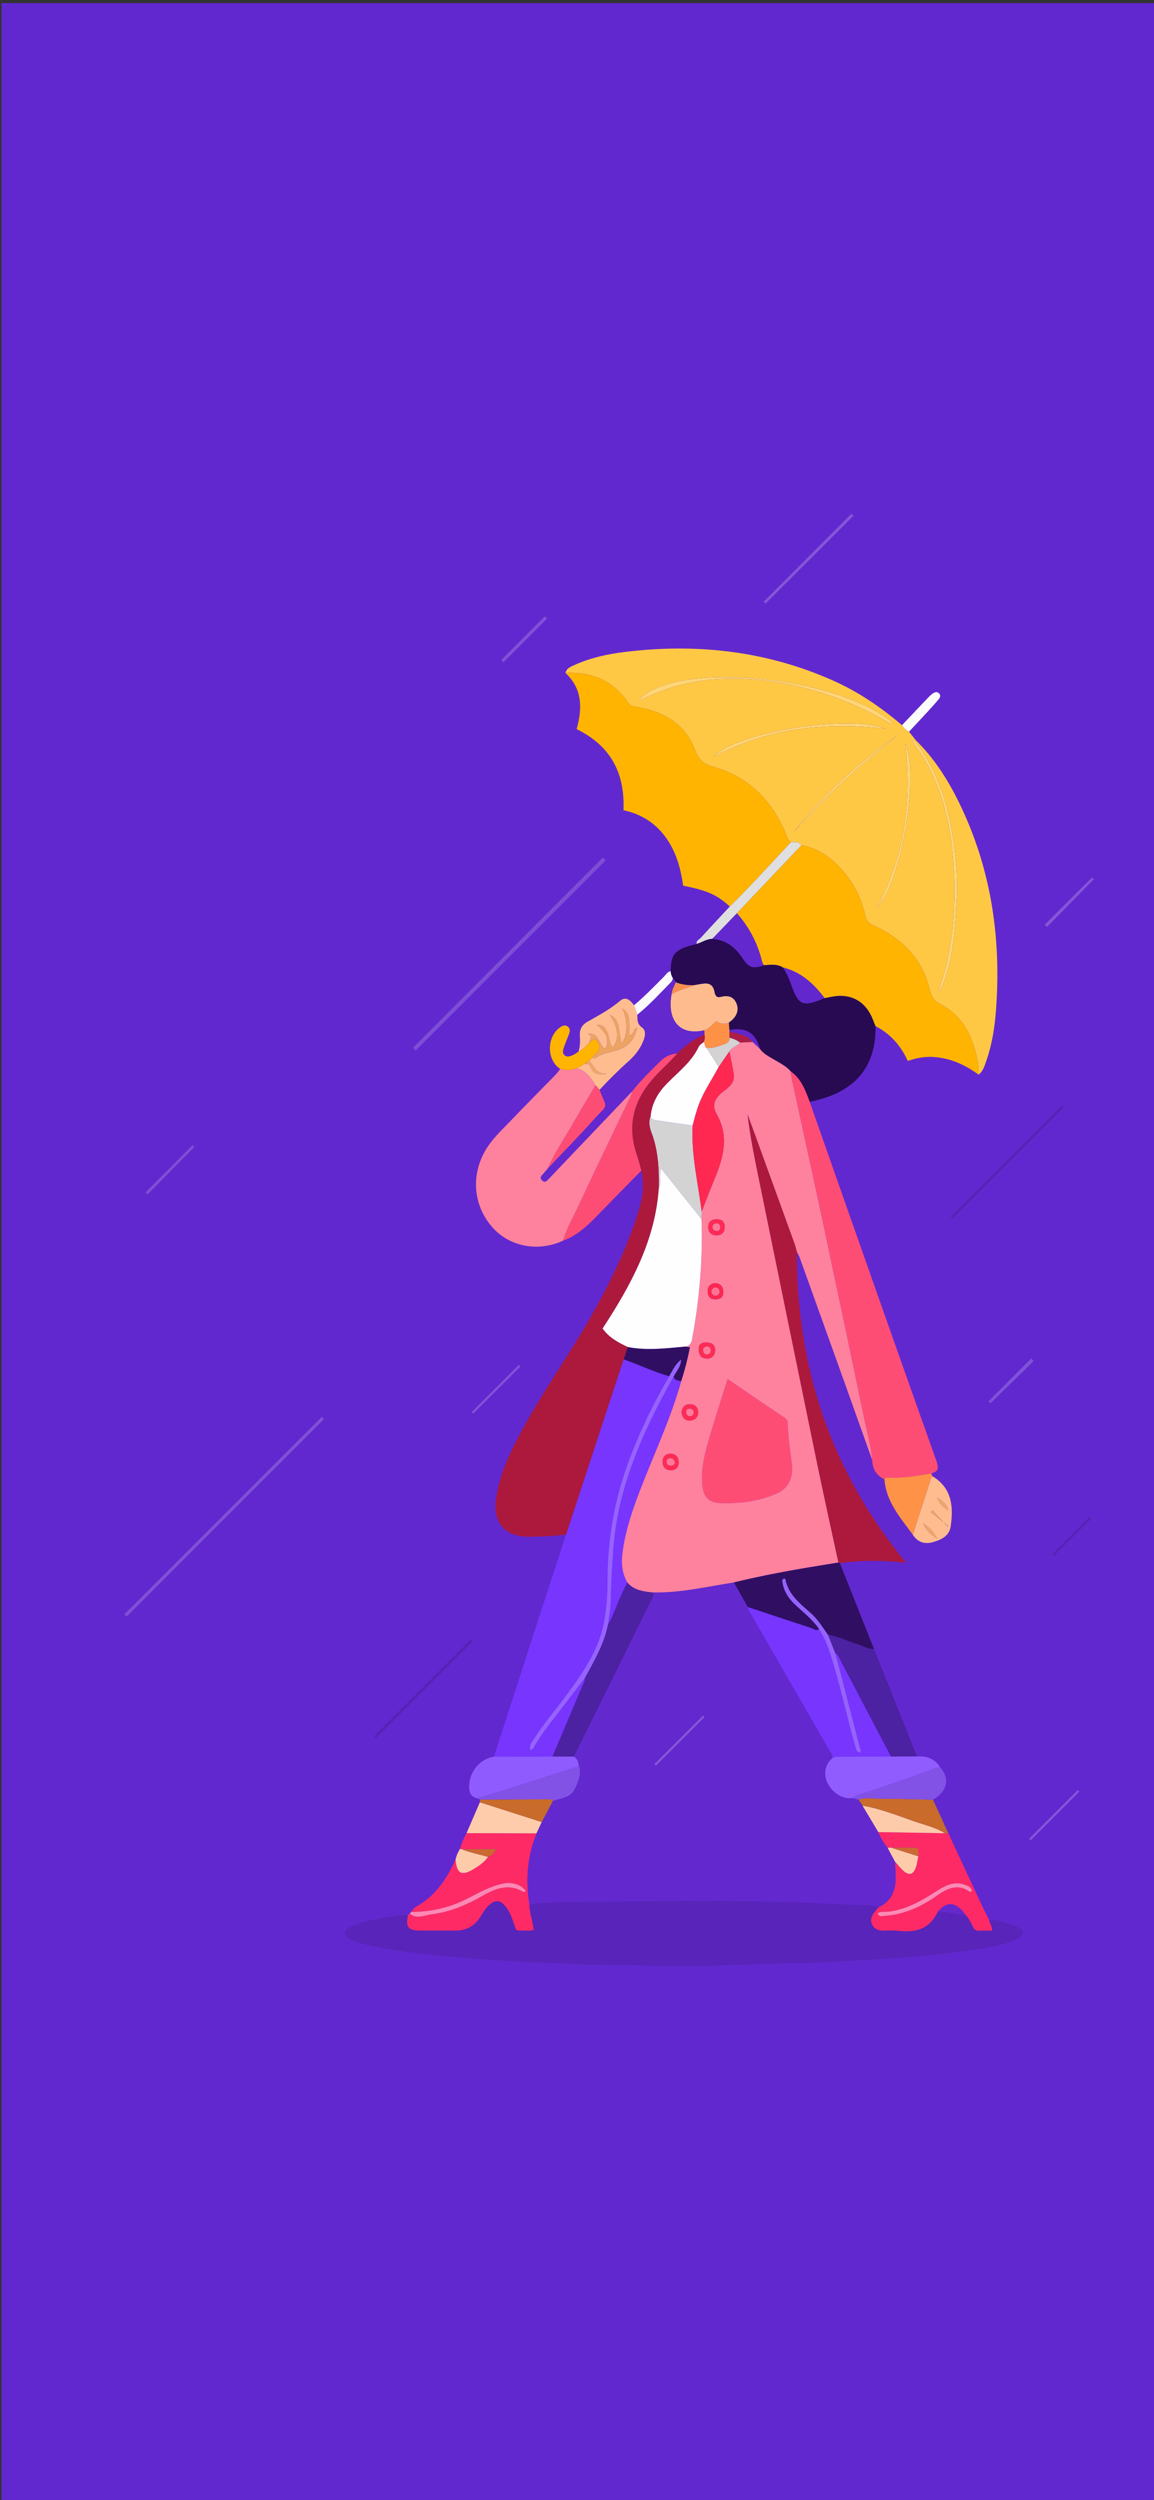 <?xml version="1.0" encoding="utf-8"?>
<!-- Generator: Adobe Illustrator 16.0.3, SVG Export Plug-In . SVG Version: 6.00 Build 0)  -->
<!DOCTYPE svg PUBLIC "-//W3C//DTD SVG 1.1//EN" "http://www.w3.org/Graphics/SVG/1.1/DTD/svg11.dtd">
<svg version="1.1" id="Capa_1" xmlns="http://www.w3.org/2000/svg" xmlns:xlink="http://www.w3.org/1999/xlink" x="0px" y="0px"
	 width="100%" height="100%" viewBox="0 0 750 1624" enable-background="new 0 0 750 1624" xml:space="preserve">
<rect x="0" y="0" width="750" height="1624" fill="#333333" stroke="none"/>
<g>
	<rect x="1" y="2" fill-rule="evenodd" clip-rule="evenodd" fill="#6228cf" width="100%" height="100%"/>
	<g>
		<path fill-rule="evenodd" clip-rule="evenodd" fill="#FE819E" d="M365.979,805.868c-16.282,7.533-34.863,3.993-46.065-8.774
			c-12.458-14.2-13.978-34.081-4.062-50.484c4.455-7.369,10.798-13.043,16.612-19.174c9.266-9.771,18.827-19.263,28.227-28.907
			c1.26-1.292,2.308-2.791,3.452-4.195c3.693,1.314,7.304,0.665,10.896-0.468c5.773,1.769,9.081,6.207,11.99,11.076
			c-5.033,8.543-10.122,17.053-15.084,25.636c-5.446,9.419-11.555,18.468-15.951,28.475c-0.963,1.129-1.894,2.287-2.898,3.378
			c-1.152,1.251-2.523,2.472-0.846,4.203c1.958,2.02,3.234,0.31,4.494-0.998c2.417-2.508,4.79-5.061,7.193-7.582
			c15.673-16.447,31.35-32.892,47.025-49.337c-0.333,1.101-0.529,2.266-1.018,3.291c-11.376,23.854-22.938,47.619-34.094,71.575
			C372.425,790.937,368.187,797.964,365.979,805.868z"/>
		<path fill-rule="evenodd" clip-rule="evenodd" fill="#AC193D" d="M544.862,1014.979c-4.619-21.439-9.398-42.846-13.827-64.323
			c-12.888-62.502-25.643-125.031-38.431-187.553c-2.659-12.998-5.238-26.012-6.826-39.376c1.32,3.531,2.67,7.051,3.957,10.594
			c8.923,24.544,17.842,49.09,26.729,73.647c0.618,1.708,0.979,3.509,1.458,5.259c-0.115,75.107,22.156,142.539,70.966,201.92
			c-15.574-1.742-29.309-1.712-43.01,0.224C545.541,1015.238,545.202,1015.108,544.862,1014.979z"/>
		<path fill-rule="evenodd" clip-rule="evenodd" fill="#FE2A65" d="M344.086,1236.999c0.063,5.529,2.063,10.732,2.89,16.627
			c-3.269,0.877-6.546,0.276-9.754,0.432c-2.108,0.102-2.255-1.613-2.712-2.979c-1.323-3.952-2.636-7.898-5.003-11.396
			c-4.002-5.912-8.081-6.271-12.879-0.895c-1.646,1.845-2.949,4.02-4.257,6.137c-3.724,6.026-9.085,9.11-16.159,9.145
			c-7.666,0.037-15.333,0.026-23,0.007c-7.95-0.02-9.724-2.243-8.075-10.049c0.391-0.345,0.781-0.689,1.17-1.033
			c4.588,3.851,9.639,1.018,14.234,0.455c11.81-1.445,22.64-6.009,32.981-11.971c8.206-4.729,16.882-8.214,26.339-2.763
			c0.439,0.254,1.205-0.061,1.934-0.119c-2.217-4.019-8.669-6.294-14.359-5.178c-8.604,1.688-16.152,5.997-23.826,9.9
			c-11.479,5.837-23.61,8.62-36.435,8.62c0.986-1.101,1.767-2.576,2.989-3.243c12.633-6.895,20.127-18.061,25.872-30.723
			c0.907,9.181,3.922,10.795,11.744,6.117c3.539-2.117,6.962-4.45,9.393-7.92c2.384-0.902,4.032-2.509,5.216-5.055
			c-7.762,0-15.076,0-22.391,0c-0.351-0.025-0.702-0.05-1.053-0.074c0.955-3.637,2.525-7.017,4.282-10.319
			c15.156,0.05,30.313,0.1,45.47,0.149C342.73,1205.806,341.469,1221.209,344.086,1236.999z"/>
		<path fill-rule="evenodd" clip-rule="evenodd" fill="#905CFE" d="M579.07,1140.939c5.628-0.009,11.256-0.018,16.884-0.026
			c6.305-0.362,11.601,1.425,15.076,7.084c-1.13,0.216-2.313,0.284-3.383,0.671c-16.834,6.077-33.625,12.276-50.748,17.522
			c-1.053,0.322-1.937,1.193-2.899,1.81c-3.458,0.466-6.588-0.405-9.486-2.287c-9.353-6.069-11.059-17.605-3.503-23.751
			c1.808-1.057,3.8-0.955,5.789-0.957C557.557,1140.996,568.313,1140.964,579.07,1140.939z"/>
		<path fill-rule="evenodd" clip-rule="evenodd" fill="#FEBC8F" d="M387.028,704.94c-2.909-4.868-6.217-9.307-11.992-11.074
			c1.664-0.956,3.33-1.913,4.996-2.87c1.544-0.008,3.126,0.051,3.732,1.814c1.777,5.168,5.665,5.623,10.325,4.608
			c-6.188,0.346-8.18-4.698-11.177-8.438c0.706-0.663,1.412-1.326,2.118-1.988c0.628,0.165,1.531,0.687,1.844,0.444
			c4.79-3.713,10.897-3.819,16.211-6.042c6.031-2.522,9.664-6.999,10.906-13.849c-2.84,0.878-1.492,4.464-5.075,4.984
			c0-3.384,0.221-6.638-0.056-9.849c-0.344-3.998-1.728-5.999-4.523-7.654c3.793,6.804,3.857,17.936-0.488,23.037
			c-0.685-4.021-1.241-7.491-1.871-10.947c-0.77-4.226-2.434-6.509-5.697-7.974c5.614,7.886,6.397,15.924,1.92,21.33
			c-2.294-2.713-2.055-6.254-3.24-9.266c-1.687-4.285-3.122-5.472-7.215-5.52c6.726,5.197,8.603,10.412,5.494,15.73
			c-4.266-2.558-3.414-10.673-11.419-9.945c4.535,1.574,1.01,3.728,1.25,5.576c-1.906,2.546-4.176,4.664-7.096,6.013
			c1.103-3.369,1.139-6.872,0.895-10.321c-0.293-4.166,1.42-7.062,4.884-9.023c7.345-4.162,14.755-8.142,21.295-13.64
			c3.829-3.22,6.671-0.197,9.033,2.864c0.716,2.064,1.433,4.13,2.149,6.194c0.073,3.099-0.188,6.009,3.082,8.279
			c2.489,1.728,2.173,5.007,1.158,7.845c-1.949,5.454-5.331,9.978-9.582,13.771c-6.705,5.982-13.053,12.31-19.187,18.863
			C388.812,706.911,387.92,705.926,387.028,704.94z"/>
		<path fill-rule="evenodd" clip-rule="evenodd" fill="#905BFE" d="M321.04,1141.006c12.667-0.017,25.335-0.033,38.003-0.05
			c4.651,0.009,9.304,0.017,13.956,0.024c1.897,1.129,2.675,2.937,3.034,4.999c-0.133,1.411-1.081,1.704-2.31,2.095
			c-14.481,4.6-28.916,9.349-43.398,13.945c-6.755,2.144-13.587,4.044-20.384,6.054c-3.865-0.998-5.06-3.676-5.04-7.433
			C304.951,1150.895,311.643,1142.653,321.04,1141.006z"/>
		<path fill-rule="evenodd" clip-rule="evenodd" fill="#8251E5" d="M309.94,1168.073c6.797-2.01,13.629-3.91,20.384-6.054
			c14.482-4.597,28.917-9.346,43.398-13.945c1.229-0.391,2.177-0.684,2.31-2.095c2.323,5.729,0.064,10.81-2.299,15.844
			c-2.865,6.103-9.161,6.169-14.413,8.058c-0.578-1.017-1.564-1.131-2.575-1.125c-14.908,0.081-29.815,0.171-44.723,0.26
			C311.328,1168.701,310.634,1168.388,309.94,1168.073z"/>
		<path fill-rule="evenodd" clip-rule="evenodd" fill="#FEBC8F" d="M593.234,996.893c3.557-11.013,7.096-22.03,10.689-33.031
			c0.556-1.703,0.771-3.58,2.13-4.95c12.707,7.726,13.711,19.835,11.786,32.696c-0.934,6.237-6.238,8.645-11.699,10.147
			C600.766,1003.234,596.346,1001.676,593.234,996.893z M606.136,981.137c-0.388,0.376-0.776,0.753-1.164,1.129
			c3.787,3.025,7.574,6.052,11.361,9.077c-0.132,0.143-0.265,0.285-0.397,0.428C612.669,988.227,609.402,984.682,606.136,981.137z
			 M599.853,989.479c1.897,3.805,4.418,7.036,9.182,9.913C606.387,994.567,603.551,991.627,599.853,989.479z M616.352,981.065
			c-1.584-4.295-3.271-6.127-7.292-8.115C610.481,976.559,612.968,978.856,616.352,981.065z"/>
		<path fill-rule="evenodd" clip-rule="evenodd" fill="#FECCAA" d="M348.697,1190.872c-15.157-0.049-30.314-0.099-45.47-0.148
			c2.881-6.685,5.763-13.368,8.644-20.051c13.41,4.291,26.82,8.581,40.23,12.872C350.966,1185.987,349.832,1188.43,348.697,1190.872
			z"/>
		<path fill-rule="evenodd" clip-rule="evenodd" fill="#C86B2B" d="M557.951,1168.965c3.998-1.543,8.16-0.677,12.224-0.654
			c12.055,0.064,24.107,0.431,36.162,0.679c3.322,7.261,6.644,14.521,9.966,21.781c-0.762,0.002-1.522,0.005-2.286,0.009
			c-6.419-3.951-13.783-5.496-20.763-7.963c-10.729-3.793-21.382-7.931-32.671-9.91
			C559.706,1171.592,558.828,1170.278,557.951,1168.965z"/>
		<path fill-rule="evenodd" clip-rule="evenodd" fill="#DFDFE0" d="M462.94,609.835c-3.705,0.103-6.715,2.319-10.123,3.332
			c-0.557-2.157,1.485-2.743,2.484-3.842c6.267-6.89,12.65-13.674,18.996-20.492c13.646-13.551,26.63-27.733,39.714-41.819
			c2.515-0.1,5.028-0.196,6.914,1.943c-14.008,14.759-28.015,29.519-42.022,44.277C473.583,598.768,468.262,604.301,462.94,609.835z
			"/>
		<path fill-rule="evenodd" clip-rule="evenodd" fill="#FEB401" d="M375.976,683.063c2.92-1.349,5.189-3.467,7.096-6.013
			c1.32-0.506,2.063-2.18,3.922-1.864c3.393,3.423,3.934,6.725-0.477,9.916c-0.624,0.451-0.997,1.251-1.485,1.891
			c-0.706,0.662-1.412,1.325-2.117,1.988c-0.961,0.672-1.921,1.343-2.882,2.015c-1.666,0.957-3.332,1.914-4.996,2.87
			c-3.589,1.132-7.201,1.781-10.894,0.467c-9.012-5.687-8.979-21.036,0.064-27.156c1.445-0.979,2.976-1.599,4.616-0.482
			c1.899,1.292,1.613,3.173,1.001,4.931c-0.924,2.653-2.154,5.201-3.065,7.859c-0.69,2.016-1.697,4.465,0.231,6.057
			c1.84,1.52,4.142,0.385,6.093-0.572C374.11,684.464,375.015,683.707,375.976,683.063z"/>
		<path fill-rule="evenodd" clip-rule="evenodd" fill="#7F51D6" d="M82.368,1049.94c42.712-42.704,85.425-85.408,128.137-128.111
			c-0.479-0.479-0.959-0.96-1.439-1.439c-42.743,42.737-85.486,85.474-128.229,128.21
			C81.348,1049.047,81.858,1049.493,82.368,1049.94z"/>
		<path fill-rule="evenodd" clip-rule="evenodd" fill="#7D4ED5" d="M391.834,557.02c-41.155,41.177-82.31,82.354-123.464,123.53
			c0.596,0.6,1.192,1.198,1.788,1.798c41.151-41.155,82.303-82.311,123.455-123.465C393.02,558.262,392.427,557.641,391.834,557.02z
			"/>
		<path fill-rule="evenodd" clip-rule="evenodd" fill="#FECBAA" d="M317.172,1206.172c-2.431,3.47-5.854,5.803-9.393,7.92
			c-7.821,4.678-10.837,3.063-11.744-6.117c0.584-2.474,1.516-4.8,2.91-6.933c0.351,0.025,0.702,0.05,1.052,0.074
			C305.521,1203.479,311.465,1204.424,317.172,1206.172z"/>
		<path fill-rule="evenodd" clip-rule="evenodd" fill="#FBFAFD" d="M414.231,659.138c-0.717-2.064-1.434-4.13-2.149-6.194
			c6.842-5.71,13.004-12.128,19.298-18.412c1.36-1.358,2.324-3.275,4.477-3.705c0.134,1.637,0.584,3.171,1.496,4.547
			c-0.129,1.008-0.503,1.855-1.249,2.621C429.028,645.266,422.146,652.734,414.231,659.138z"/>
		<path fill-rule="evenodd" clip-rule="evenodd" fill="#FCFCFD" d="M590.763,475.303c-1.855-1.05-3.375-2.461-4.543-4.246
			c5.695-6.007,11.376-12.029,17.101-18.009c1.02-1.064,2.128-2.106,3.372-2.874c1.147-0.708,2.585-0.908,3.66,0.251
			c1.104,1.189,0.695,2.583-0.169,3.62c-2.327,2.794-4.765,5.499-7.228,8.176C598.92,466.608,594.83,470.945,590.763,475.303z"/>
		<path fill-rule="evenodd" clip-rule="evenodd" fill="#5723B5" d="M689.976,718.318c-24.049,24.05-48.098,48.1-72.147,72.148
			c0.398,0.399,0.797,0.798,1.195,1.197c24.047-24.051,48.094-48.102,72.142-72.153
			C690.769,719.113,690.372,718.716,689.976,718.318z"/>
		<path fill-rule="evenodd" clip-rule="evenodd" fill="#5623B5" d="M244.379,1129.032c21.042-21.042,42.085-42.084,63.128-63.126
			c-0.417-0.418-0.833-0.836-1.25-1.254c-21.042,21.043-42.083,42.085-63.125,63.127
			C243.547,1128.197,243.963,1128.614,244.379,1129.032z"/>
		<path fill-rule="evenodd" clip-rule="evenodd" fill="#8457D7" d="M553.355,333.729c-19.01,19.041-38.021,38.082-57.03,57.123
			c0.399,0.404,0.799,0.81,1.199,1.214c19.061-19.014,38.122-38.028,57.183-57.042C554.257,334.592,553.807,334.16,553.355,333.729z
			"/>
		<path fill-rule="evenodd" clip-rule="evenodd" fill="#7F50D5" d="M95.961,775.763c10.103-10.249,20.205-20.498,30.308-30.747
			c-0.374-0.377-0.747-0.753-1.12-1.13c-10.167,10.194-20.334,20.388-30.501,30.582C95.086,774.899,95.523,775.331,95.961,775.763z"
			/>
		<path fill-rule="evenodd" clip-rule="evenodd" fill="#8051D6" d="M327.269,430.105c9.417-9.432,18.833-18.863,28.249-28.295
			c-0.478-0.478-0.955-0.956-1.433-1.434c-9.417,9.431-18.835,18.86-28.253,28.291C326.311,429.147,326.79,429.626,327.269,430.105z
			"/>
		<path fill-rule="evenodd" clip-rule="evenodd" fill="#8052D6" d="M643.695,911.514c9.382-9.154,18.765-18.31,28.146-27.464
			c-0.544-0.557-1.088-1.113-1.633-1.67c-9.248,9.28-18.496,18.56-27.743,27.84C642.875,910.651,643.285,911.083,643.695,911.514z"
			/>
		<path fill-rule="evenodd" clip-rule="evenodd" fill="#8457D7" d="M700.378,1162.841c-10.508,10.513-21.015,21.025-31.522,31.538
			c0.332,0.336,0.663,0.673,0.995,1.009c10.534-10.54,21.068-21.081,31.603-31.622
			C701.095,1163.457,700.736,1163.149,700.378,1162.841z"/>
		<path fill-rule="evenodd" clip-rule="evenodd" fill="#8355D7" d="M307.633,918.123c10.181-10.169,20.362-20.337,30.543-30.506
			c-0.328-0.332-0.656-0.664-0.983-0.996c-10.198,10.207-20.396,20.415-30.595,30.622
			C306.943,917.536,307.288,917.829,307.633,918.123z"/>
		<path fill-rule="evenodd" clip-rule="evenodd" fill="#8457D7" d="M709.723,570.015c-10.244,10.212-20.488,20.424-30.731,30.635
			c0.481,0.487,0.964,0.975,1.446,1.461c10.134-10.322,20.268-20.645,30.401-30.967
			C710.467,570.767,710.095,570.391,709.723,570.015z"/>
		<path fill-rule="evenodd" clip-rule="evenodd" fill="#5723B6" d="M708.043,985.398c-8.063,8.038-16.126,16.075-24.189,24.113
			c0.382,0.384,0.763,0.768,1.144,1.151c8.057-8.045,16.113-16.089,24.169-24.134C708.792,986.152,708.418,985.775,708.043,985.398z
			"/>
		<path fill-rule="evenodd" clip-rule="evenodd" fill="#FED674" d="M595.167,480.823c-0.383,2.407,1.761,3.458,2.822,5.036
			c11.429,16.99,17.848,35.852,20.997,55.928c2.161,13.776,3.652,27.68,2.871,41.589c-1.103,19.642-2.035,39.415-9.796,57.979
			c-0.318,0.762-0.438,1.606-1.961,2.146c1.685-5.592,3.518-10.751,4.784-16.045c5.098-21.314,6.239-43.056,4.891-64.773
			c-1.359-21.903-5.484-43.396-15.609-63.261c-2.719-5.333-5.918-10.386-9.484-15.194c-1.043-1.406-2.605-2.702,0.525-3.378
			C595.209,480.849,595.167,480.823,595.167,480.823z"/>
		<path fill-rule="evenodd" clip-rule="evenodd" fill="#FED675" d="M415.58,454.295c23.687-25.293,128.406-15.579,164.639,15.319
			c-1.923,0.792-3.225-0.598-4.555-1.352c-21.72-12.322-44.906-20.81-69.469-24.888c-30.186-5.011-59.848-3.441-87.908,10.465
			c-0.592,0.294-1.206,0.567-1.84,0.738C416.201,454.645,415.871,454.399,415.58,454.295z"/>
		<path fill-rule="evenodd" clip-rule="evenodd" fill="#FED674" d="M575.412,473.411c-39.023-4.702-76.569-0.358-111.794,18.212
			C478.146,475.731,552,463.678,575.412,473.411z"/>
		<path fill-rule="evenodd" clip-rule="evenodd" fill="#FED776" d="M588.363,482.916c9.35,20.694-2.738,90.537-18.24,106.217
			C587.98,555.739,592.721,520.127,588.363,482.916z"/>
		<path fill-rule="evenodd" clip-rule="evenodd" fill="#FED778" d="M515.436,541.075c19.578-24.744,42.624-45.818,68.47-63.893
			C559.317,496.593,535.963,517.311,515.436,541.075z"/>
		<path fill-rule="evenodd" clip-rule="evenodd" fill="#6328CE" d="M352.101,1183.545c2.406-4.555,4.812-9.108,7.219-13.663
			c5.252-1.89,11.548-1.956,14.414-8.059c2.363-5.034,4.622-10.115,2.299-15.844c-0.358-2.063-1.136-3.87-3.034-4.999
			c16.835-34.011,33.673-68.021,50.5-102.036c0.71-1.436,1.97-2.837,0.64-4.575c17.928,0.43,35.289-3.768,52.833-6.473
			c3.018,5.313,6.035,10.628,9.052,15.941c0.153,0.638,0.168,1.354,0.48,1.898c17.663,30.725,35.34,61.439,53.07,92.124
			c0.764,1.322,1.606,2.503,1.438,4.102c-7.556,6.146-5.85,17.682,3.503,23.751c2.898,1.882,6.028,2.753,9.486,2.287
			c1.317,0.321,2.635,0.644,3.951,0.965c0.877,1.313,1.755,2.627,2.633,3.941c3.416,5.721,6.829,11.439,10.243,17.158
			c1.521,3.631,3.462,7.012,5.961,10.063c1.654,3.086,3.31,6.172,4.964,9.258c0.143,4.113,0.591,8.243,0.361,12.336
			c-0.438,7.772-3.777,13.885-11.182,17.251c-5.382-2.144-11.214-1.392-16.685-1.631c-10.095-0.443-20.206-1.048-30.312-1.429
			c-45.883-1.73-91.781-0.984-137.662-0.643c-14.021,0.104-28.18-0.071-42.188,1.729c-2.617-15.79-1.355-31.193,4.611-46.126
			C349.832,1188.43,350.966,1185.987,352.101,1183.545z M456.962,1114.353c0.325,0.31,0.651,0.619,0.978,0.929
			c-10.564,10.556-21.128,21.111-31.691,31.666c-0.335-0.333-0.67-0.666-1.005-1
			C435.816,1135.416,446.389,1124.885,456.962,1114.353z"/>
		<path fill-rule="evenodd" clip-rule="evenodd" fill="#FE4D75" d="M472.871,895.796c12.835,8.72,24.9,16.946,37.012,25.104
			c1.392,0.937,2.088,1.999,2.104,3.658c0.09,9.307,1.791,18.445,2.754,27.658c0.764,7.305-2.179,14.226-9.14,17.512
			c-11.365,5.363-23.609,6.881-36.204,6.673c-11.665-0.192-13.398-6.62-13.105-18.407c0.175-7.024,1.895-14.143,3.823-20.962
			C463.944,923.487,468.399,910.12,472.871,895.796z"/>
		<path fill-rule="evenodd" clip-rule="evenodd" fill="#4C21A2" d="M424.138,1034.369c1.33,1.738,0.07,3.14-0.64,4.575
			c-16.826,34.016-33.664,68.025-50.5,102.036c-4.652-0.008-9.304-0.016-13.956-0.024c6.457-15.274,12.907-30.551,19.379-45.817
			c0.711-1.677,1.727-3.242,1.679-5.16c6.059-11.155,12.541-22.129,15.043-34.821c0.851-1.585,1.807-3.122,2.533-4.762
			c3.325-7.501,5.974-15.304,10.047-22.471C412.051,1032.989,418.07,1033.739,424.138,1034.369z"/>
		<path fill-rule="evenodd" clip-rule="evenodd" fill="#7735FE" d="M407.724,1027.925c-4.073,7.167-6.722,14.97-10.047,22.471
			c-0.727,1.64-1.683,3.177-2.534,4.761c0.612-4.741,1.662-9.475,1.755-14.226c0.253-12.923,0.913-25.808,2.048-38.684
			c1.643-18.62,6.461-36.456,12.917-53.903c6.979-18.862,16.168-36.677,25.921-54.217c0.582,2.71,3.062,2.439,4.926,3.137
			c-6.331,22.61-16.139,43.911-24.735,65.669c-5.923,14.989-11.477,30.085-13.472,46.227
			C403.687,1015.761,404.352,1022.064,407.724,1027.925z"/>
		<path fill-rule="evenodd" clip-rule="evenodd" fill="#D3D3D3" d="M450.172,731.091c-1.051,18.951,3.559,37.313,5.834,55.917
			c-0.023,1.65-0.046,3.301-0.069,4.95c-8.622-10.797-17.244-21.593-26.264-32.886c-1.581,4.596,0.494,9.023-1.512,12.894
			c0.218-12.36-0.31-24.573-4.799-36.371c-1.247-3.277-1.925-7.083-0.507-10.731c0.333,2.391,2.437,2.599,4.069,2.86
			C434.655,728.961,442.42,729.988,450.172,731.091z"/>
		<path fill-rule="evenodd" clip-rule="evenodd" fill="#300F63" d="M442.709,897.264c-1.864-0.697-4.344-0.427-4.925-3.139
			c1.908-3.482,4.769-6.575,4.842-10.843c-3.782,2.846-5.521,6.931-7.695,10.721c-10.192-2.835-19.675-7.592-29.664-10.975
			c0.898-2.694,1.795-5.387,2.691-8.08c12.466,2.412,24.901,0.83,37.345-0.281c0.942,0.131,1.881,0.262,3.135,0.437
			C446.946,882.738,445.067,890.06,442.709,897.264z"/>
		<path fill-rule="evenodd" clip-rule="evenodd" fill="#D4D2D2" d="M474.019,682.98c-2.315,3.361-4.631,6.724-6.946,10.086
			c-2.636-4.115-5.272-8.229-7.908-12.345c3.863,0.2,7.458-0.943,11.008-2.249c2.047-0.754,4.041-1.637,3.896-4.378
			c2.545,0.51,4.862,1.521,6.907,3.134C479.112,679.697,475.652,680.235,474.019,682.98z"/>
		<path fill-rule="evenodd" clip-rule="evenodd" fill="#FE2A53" d="M465.816,791.87c3.333,0.109,5.232,1.711,5.237,5.204
			c0.004,3.463-2.098,5.401-5.207,5.439c-3.344,0.042-5.721-2.018-5.654-5.6C460.256,793.529,462.496,791.994,465.816,791.87z
			 M465.514,794.51c-1.403,0.32-2.51,0.932-2.421,2.62c0.086,1.637,1.254,2.396,2.617,2.5c1.632,0.123,2.301-1.075,2.333-2.585
			C468.078,795.36,466.928,794.794,465.514,794.51z"/>
		<path fill-rule="evenodd" clip-rule="evenodd" fill="#FE2C54" d="M442.916,917.814c0.18-3.491,1.766-5.589,5.126-5.745
			c3.28-0.151,5.541,1.68,5.742,4.88c0.216,3.436-1.933,5.72-5.374,5.887C445.087,922.997,443.464,920.726,442.916,917.814z
			 M450.873,917.366c-0.217-1.508-1.147-2.273-2.614-2.335c-1.637-0.069-2.369,0.87-2.26,2.424c0.104,1.489,0.958,2.458,2.476,2.424
			C449.974,919.845,450.775,918.885,450.873,917.366z"/>
		<path fill-rule="evenodd" clip-rule="evenodd" fill="#FE2B53" d="M454.133,874.965c0.221-1.913,2.325-3.299,5.639-3.022
			c3.327,0.276,5.309,2.172,5.058,5.514c-0.269,3.559-2.829,5.437-6.145,5.056C455.622,882.16,453.711,879.991,454.133,874.965z
			 M459.437,874.541c-1.391,0.267-2.486,0.835-2.452,2.495c0.03,1.49,0.725,2.596,2.244,2.71c1.802,0.136,2.662-1.008,2.702-2.72
			C461.97,875.385,460.819,874.822,459.437,874.541z"/>
		<path fill-rule="evenodd" clip-rule="evenodd" fill="#FE2A52" d="M441.159,949.883c-0.231,3.609-2.072,5.224-5.462,5.148
			c-3.57-0.08-5.027-2.432-5.105-5.474c-0.085-3.268,1.989-5.398,5.228-5.335C439.281,944.29,441.039,946.584,441.159,949.883z
			 M438.675,949.7c-0.56-1.507-1.521-2.656-3.223-2.531c-1.488,0.11-2.427,1.095-2.209,2.681c0.212,1.537,1.304,2.219,2.802,2.191
			C437.554,952.014,438.519,951.301,438.675,949.7z"/>
		<path fill-rule="evenodd" clip-rule="evenodd" fill="#6227C6" d="M474.02,668.997c10.977-1.948,17.073,1.856,19.923,12.434
			c-1.602-1.52-3.205-3.042-4.81-4.563c-3.788-5.027-9.743-5.242-15.094-6.8C474.032,669.71,474.026,669.354,474.02,668.997z"/>
		<path fill-rule="evenodd" clip-rule="evenodd" fill="#FE2750" d="M470.111,839.971c-0.13,2.545-1.946,4.23-5.4,4.094
			c-3.253-0.129-4.777-1.951-4.843-5.117c-0.073-3.52,2.074-5.488,5.169-5.45C468.12,833.534,470.23,835.545,470.111,839.971z
			 M462.287,839.079c0.473,1.501,1.366,2.764,3.043,2.517c1.288-0.189,2.469-1.227,2.31-2.712c-0.17-1.594-1.296-2.758-2.969-2.535
			C463.345,836.524,462.438,837.573,462.287,839.079z"/>
		<path fill-rule="evenodd" clip-rule="evenodd" fill="#AD1D45" d="M474.039,670.068c5.351,1.557,11.306,1.771,15.094,6.799
			c-2.719,0.12-5.439,0.24-8.158,0.361c-2.044-1.612-4.361-2.624-6.907-3.134C474.058,672.752,474.049,671.41,474.039,670.068z"/>
		<path fill-rule="evenodd" clip-rule="evenodd" fill="#6628CB" d="M609.298,1241.995c6.152-7.48,12.171-6.827,18.438,2.002
			C621.575,1243.462,615.58,1241.411,609.298,1241.995z"/>
		<path fill-rule="evenodd" clip-rule="evenodd" fill="#6328CD" d="M535.942,648.331c-14.453,6.083-17.063,4.964-22.108-9.735
			c-1.252-3.649-2.978-7.021-5.064-10.236C520.524,631.345,528.939,638.878,535.942,648.331z"/>
		<path fill-rule="evenodd" clip-rule="evenodd" fill="#FEFEFE" d="M459.164,680.722c2.636,4.115,5.272,8.229,7.908,12.345
			c-4.128,7.768-9.158,15.036-12.45,23.278c-1.922,4.81-3.151,9.775-4.45,14.745c-7.752-1.102-15.517-2.129-23.247-3.366
			c-1.633-0.262-3.736-0.47-4.069-2.86c0.736-7.599,4.124-14.039,9.164-19.534c7.601-8.286,17.153-14.846,22.081-25.485
			c0.578-1.248,2.146-2.037,3.251-3.037C458.363,677.923,457.75,679.793,459.164,680.722z"/>
		<path fill-rule="evenodd" clip-rule="evenodd" fill="#FD9247" d="M459.164,680.722c-1.414-0.929-0.801-2.799-1.813-3.915
			c0.732-1.545,0.825-3.154,0.5-4.805c-0.025-0.925-0.05-1.851-0.074-2.777c3-1.199,5.069-3.64,7.611-5.89
			c2.658,1.335,5.436,2.494,8.388,0.79c0.081,1.624,0.162,3.248,0.243,4.872c0.007,0.356,0.013,0.713,0.02,1.07
			c0.01,1.343,0.019,2.685,0.028,4.027c0.146,2.741-1.849,3.624-3.896,4.378C466.622,679.778,463.027,680.922,459.164,680.722z"/>
		<path fill-rule="evenodd" clip-rule="evenodd" fill="#F7904E" d="M451.113,639.923c-4.835,2.203-10.232,3.052-14.712,6.111
			c0.215-2.936,1.694-5.427,2.831-8.04C443.037,639.597,447.043,639.959,451.113,639.923z"/>
		<path fill-rule="evenodd" clip-rule="evenodd" fill="#FE4D75" d="M389.703,707.896c5.107,13.419,5.859,8.563-3.773,19.364
			c-9.685,10.859-19.934,21.215-29.937,31.791c4.396-10.007,10.505-19.056,15.951-28.475c4.962-8.583,10.051-17.093,15.084-25.636
			C387.92,705.926,388.812,706.911,389.703,707.896z"/>
		<path fill-rule="evenodd" clip-rule="evenodd" fill="#CB692F" d="M317.172,1206.172c-5.707-1.748-11.65-2.692-17.175-5.056
			c7.315,0.001,14.629,0.001,22.391,0.001C321.204,1203.663,319.556,1205.27,317.172,1206.172z"/>
		<path fill-rule="evenodd" clip-rule="evenodd" fill="#FECBAA" d="M581.752,1209.385c-1.654-3.086-3.31-6.172-4.964-9.258
			c0.727-0.011,1.453-0.021,2.181-0.033c5.964,1.896,11.93,3.794,17.895,5.691c-0.564,2.57-0.842,5.248-1.759,7.685
			c-1.563,4.153-4.302,4.907-7.67,2.089C585.309,1213.778,583.631,1211.461,581.752,1209.385z"/>
		<path fill-rule="evenodd" clip-rule="evenodd" fill="#FE89B2" d="M631.759,1228.512c-0.739,0.147-1.368,0.481-1.632,0.296
			c-7.793-5.474-14.596-2.027-21.086,2.516c-10.263,7.183-21.249,12.306-33.943,13.174c-1.773,0.121-3.618,0.994-4.819-1.584
			c2.155-1.735,4.774-0.917,7.074-1.192c11.424-1.37,21.029-6.808,30.479-12.867c5.727-3.672,11.728-7.326,19.071-4.674
			C628.946,1224.918,631.332,1225.54,631.759,1228.512z"/>
		<path fill-rule="evenodd" clip-rule="evenodd" fill="#CE6833" d="M596.863,1205.785c-5.965-1.897-11.931-3.795-17.895-5.691
			c5.774,0,11.549,0,17.037,0C597.572,1202.182,596.906,1204.019,596.863,1205.785z"/>
		<path fill-rule="evenodd" clip-rule="evenodd" fill="#7735FE" d="M541.011,1141.962c0.169-1.599-0.674-2.779-1.438-4.102
			c-17.73-30.685-35.407-61.399-53.07-92.124c-0.313-0.545-0.327-1.261-0.48-1.898c13.733,4.576,27.454,9.193,41.22,13.67
			c1.559,0.507,3.151,2.219,5.035,0.622c2.809,4.53,5.076,9.306,6.753,14.384c6.717,20.345,10.954,41.363,16.851,61.932
			c0.514,1.793,0.717,3.526,2.895,4.019c1.329-1.64,0.135-2.984-0.207-4.309c-5.182-20.063-10.412-40.113-15.631-60.166
			c1.642,0.546,2.021,2.12,2.699,3.408c11.158,21.174,22.293,42.36,33.434,63.543c-10.757,0.023-21.514,0.056-32.271,0.064
			C544.811,1141.007,542.818,1140.905,541.011,1141.962z"/>
		<path fill-rule="evenodd" clip-rule="evenodd" fill="#9662FD" d="M542.938,1073.989c5.219,20.053,10.449,40.104,15.631,60.166
			c0.342,1.324,1.536,2.669,0.207,4.309c-2.178-0.492-2.381-2.226-2.895-4.019c-5.896-20.568-10.134-41.587-16.851-61.932
			c-1.677-5.078-3.944-9.854-6.753-14.384c-4.258-6.265-10.259-10.817-15.684-15.936c-4.094-3.863-7.039-8.357-8.035-13.992
			c-0.145-0.815-0.46-1.628,0.189-2.347c0.207-0.229,0.535-0.347,0.813-0.515c0.304,0.111,0.837,0.176,0.867,0.336
			c1.897,9.922,9.279,15.752,16.271,21.869c4.686,4.099,7.912,9.353,11.44,14.369
			C539.739,1065.939,541.338,1069.964,542.938,1073.989z"/>
		<path fill-rule="evenodd" clip-rule="evenodd" fill="#EDA361" d="M385.031,686.993c0.488-0.64,0.861-1.439,1.485-1.891
			c4.41-3.191,3.869-6.493,0.477-9.916c-1.858-0.315-2.602,1.358-3.922,1.864c-0.24-1.849,3.285-4.002-1.25-5.576
			c8.005-0.728,7.153,7.388,11.419,9.945c3.108-5.318,1.231-10.533-5.494-15.73c4.093,0.048,5.528,1.234,7.215,5.52
			c1.186,3.012,0.946,6.553,3.24,9.266c4.478-5.406,3.694-13.444-1.92-21.33c3.264,1.465,4.928,3.748,5.697,7.974
			c0.63,3.456,1.187,6.926,1.871,10.947c4.346-5.102,4.281-16.233,0.488-23.037c2.796,1.655,4.18,3.656,4.523,7.654
			c0.276,3.211,0.056,6.465,0.056,9.849c3.583-0.521,2.235-4.106,5.075-4.984c-1.242,6.85-4.875,11.326-10.906,13.849
			c-5.313,2.223-11.421,2.329-16.211,6.042C386.563,687.68,385.659,687.158,385.031,686.993z"/>
		<path fill-rule="evenodd" clip-rule="evenodd" fill="#EFA665" d="M380.032,690.996c0.961-0.672,1.921-1.343,2.882-2.015
			c2.996,3.739,4.988,8.783,11.176,8.438c-4.66,1.015-8.548,0.56-10.325-4.608C383.158,691.047,381.576,690.988,380.032,690.996z"/>
		<g>
			<path fill-rule="evenodd" clip-rule="evenodd" fill="#270A51" d="M526.25,715.782c-2.767-7.413-5.404-14.905-12.26-19.785
				c-3.274-3.687-7.649-5.786-11.799-8.219c-3.011-1.766-6.102-3.446-8.249-6.348c-2.85-10.577-8.946-14.382-19.923-12.434
				c-0.081-1.624-0.162-3.248-0.243-4.872c4.845-3.313,6.705-7.735,4.876-12.243c-1.943-4.789-5.77-5.452-10.309-4.308
				c-3.117,0.786-3.663-1.524-4.102-3.685c-0.764-3.76-3.011-5.405-6.758-4.975c-2.134,0.246-4.248,0.666-6.371,1.008
				c-4.07,0.036-8.076-0.326-11.88-1.93c-0.626-0.871-1.252-1.743-1.878-2.614c-0.915-1.382-1.365-2.916-1.5-4.555
				c0.219-11.548,2.886-14.324,16.962-17.657c3.408-1.013,6.418-3.229,10.123-3.332c8.814,0.593,14.97,5.435,19.606,12.504
				c4.058,6.186,6.816,7.187,13.955,4.605c4.178-0.305,8.396-0.963,12.268,1.415c2.087,3.216,3.813,6.587,5.064,10.236
				c5.045,14.699,7.655,15.818,22.108,9.735c1.469-0.288,2.938-0.568,4.405-0.865c12.551-2.536,22.357,2.873,27,14.89
				c0.536,1.388,1.104,2.764,1.658,4.144c0.511,25.926-12.736,42.218-39.388,48.441C528.491,715.204,527.373,715.501,526.25,715.782
				z"/>
			<path fill-rule="evenodd" clip-rule="evenodd" fill="#FEBC8E" d="M473.776,664.125c-2.952,1.704-5.729,0.545-8.388-0.79
				c-2.542,2.25-4.611,4.69-7.611,5.89c-15.551,3.672-24.321-5.843-21.376-23.19c4.479-3.06,9.877-3.908,14.712-6.111
				c2.123-0.342,4.237-0.762,6.371-1.008c3.747-0.431,5.994,1.215,6.758,4.975c0.438,2.16,0.984,4.471,4.102,3.685
				c4.539-1.145,8.365-0.481,10.309,4.308C480.481,656.39,478.621,660.813,473.776,664.125z"/>
			<g>
				<path fill-rule="evenodd" clip-rule="evenodd" fill="#FEC845" d="M595.167,480.823c12.059,11.75,20.929,25.778,28.239,40.752
					c20.738,42.477,27.385,87.543,23.913,134.364c-0.826,11.138-2.484,22.14-6.172,32.733c-1.181,3.39-2.076,7.012-5.168,9.381
					c0.223-3.669-0.215-7.273-0.987-10.855c-3.128-14.5-9.377-27.142-22.933-34.432c-4.497-2.419-6.652-4.797-7.853-9.933
					c-4.68-20.03-17.855-33.24-36.163-41.577c-2.993-1.362-4.842-2.614-5.566-6.027c-2.24-10.549-6.782-20.176-13.679-28.44
					c-7.347-8.805-16.218-15.588-27.873-17.832c-1.886-2.14-4.399-2.043-6.914-1.943c-2.486-1.585-2.76-4.4-3.814-6.795
					c-9.037-20.518-23.622-35.479-45.344-41.734c-6.938-1.998-10.463-4.076-13.119-11.233
					c-6.458-17.396-20.971-25.374-38.628-28.188c-2.136-0.341-3.723-0.888-4.963-2.728c-9.739-14.454-23.695-20.074-40.68-19.265
					c1.133-2.698,1.465-3.098,5.614-4.99c10.715-4.887,22.128-7.285,33.709-8.68c46.366-5.582,91.314-0.522,134.307,18.518
					c16.571,7.34,31.389,17.405,45.126,29.138c1.168,1.785,2.688,3.196,4.543,4.246c1.481,1.849,2.964,3.697,4.444,5.546
					c-3.131,0.676-1.568,1.972-0.525,3.378c3.566,4.809,6.766,9.861,9.484,15.194c10.125,19.864,14.25,41.357,15.609,63.261
					c1.349,21.718,0.207,43.459-4.891,64.773c-1.267,5.294-3.1,10.453-4.784,16.045c1.522-0.539,1.643-1.384,1.961-2.146
					c7.761-18.563,8.693-38.337,9.796-57.979c0.781-13.909-0.71-27.813-2.871-41.589c-3.149-20.076-9.568-38.938-20.997-55.928
					C596.928,484.281,594.784,483.23,595.167,480.823z M415.579,454.296c0.292,0.104,0.622,0.349,0.868,0.282
					c0.634-0.171,1.248-0.444,1.84-0.738c28.061-13.906,57.723-15.476,87.908-10.465c24.563,4.078,47.749,12.565,69.469,24.888
					c1.33,0.754,2.632,2.144,4.555,1.352C543.986,438.716,439.267,429.002,415.579,454.296z M575.412,473.411
					c-23.412-9.733-97.267,2.32-111.794,18.212C498.843,473.053,536.389,468.709,575.412,473.411z M588.363,482.916
					c4.357,37.211-0.383,72.823-18.24,106.217C585.625,573.453,597.713,503.61,588.363,482.916z M515.436,541.075
					c20.527-23.765,43.882-44.482,68.47-63.893C558.06,495.257,535.014,516.331,515.436,541.075z"/>
				<path fill-rule="evenodd" clip-rule="evenodd" fill="#FE819E" d="M566.875,948.407c-6.303-17.646-12.59-35.298-18.91-52.938
					c-9.404-26.248-18.826-52.491-28.271-78.725c-0.442-1.229-1.175-2.354-1.771-3.519c-0.479-1.75-0.84-3.551-1.458-5.259
					c-8.888-24.558-17.807-49.104-26.729-73.647c-1.287-3.543-2.637-7.063-3.957-10.594c1.588,13.364,4.167,26.378,6.826,39.376
					c12.788,62.521,25.543,125.051,38.431,187.553c4.429,21.478,9.208,42.884,13.827,64.323c-4.086,0.663-8.173,1.327-12.259,1.989
					c-18.666,3.023-37.255,6.436-55.633,10.929c-17.544,2.705-34.905,6.902-52.833,6.473c-6.067-0.63-12.087-1.38-16.414-6.444
					c-3.372-5.86-4.037-12.164-3.222-18.766c1.995-16.142,7.549-31.237,13.472-46.227c8.597-21.758,18.404-43.059,24.735-65.669
					c2.358-7.204,4.237-14.525,5.729-22.16c-1.254-0.175-2.192-0.306-3.131-0.437c2.941-0.3,4.002-2.239,4.493-4.881
					c4.782-25.729,7.015-51.655,6.137-77.828c0.023-1.649,0.046-3.3,0.069-4.95c2.604-6.61,5.099-13.266,7.834-19.82
					c6.003-14.389,10.533-28.517,1.784-43.815c-3.344-5.846-0.749-10.531,5.064-14.866c3.554-2.648,6.929-5.594,6.211-10.596
					c-0.72-5.011-1.901-9.956-2.881-14.93c1.634-2.745,5.094-3.283,6.956-5.752c2.719-0.121,5.439-0.241,8.159-0.362
					c1.604,1.522,3.207,3.045,4.811,4.567c2.146,2.898,5.236,4.579,8.247,6.345c4.149,2.433,8.524,4.532,11.799,8.219
					c0.103,1.156,0.082,2.339,0.326,3.464c6.502,29.955,13.133,59.883,19.528,89.861c9.264,43.427,18.432,86.874,27.472,130.349
					C563.302,929.218,566.089,938.624,566.875,948.407z M472.871,895.796c-4.472,14.324-8.927,27.691-12.757,41.236
					c-1.929,6.819-3.648,13.938-3.823,20.962c-0.293,11.787,1.44,18.215,13.105,18.407c12.595,0.208,24.839-1.31,36.204-6.673
					c6.961-3.286,9.903-10.207,9.14-17.512c-0.963-9.213-2.664-18.352-2.754-27.658c-0.016-1.659-0.712-2.722-2.104-3.658
					C497.771,912.742,485.706,904.516,472.871,895.796z M465.816,791.87c-3.32,0.124-5.561,1.659-5.624,5.044
					c-0.066,3.582,2.311,5.642,5.654,5.6c3.109-0.038,5.211-1.977,5.207-5.439C471.049,793.581,469.149,791.979,465.816,791.87z
					 M442.916,917.814c0.548,2.911,2.171,5.183,5.494,5.021c3.441-0.167,5.59-2.451,5.374-5.887c-0.201-3.2-2.462-5.031-5.742-4.88
					C444.682,912.226,443.096,914.323,442.916,917.814z M454.133,874.965c-0.422,5.026,1.489,7.195,4.552,7.547
					c3.315,0.381,5.876-1.497,6.145-5.056c0.251-3.342-1.73-5.237-5.058-5.514C456.458,871.666,454.354,873.052,454.133,874.965z
					 M441.159,949.883c-0.12-3.299-1.878-5.593-5.34-5.66c-3.238-0.063-5.313,2.067-5.228,5.335
					c0.078,3.042,1.535,5.394,5.105,5.474C439.087,955.106,440.928,953.492,441.159,949.883z M470.111,839.971
					c0.119-4.426-1.991-6.437-5.074-6.474c-3.095-0.038-5.242,1.931-5.169,5.45c0.065,3.166,1.59,4.988,4.843,5.117
					C468.165,844.201,469.981,842.516,470.111,839.971z"/>
				<path fill-rule="evenodd" clip-rule="evenodd" fill="#5924B9" d="M642.789,1247.053c6.794,0.001,12.992,2.351,19.104,4.952
					c1.54,0.655,3.056,1.72,2.918,3.66c-0.132,1.863-1.688,2.747-3.208,3.51c-7.826,3.93-16.34,5.479-24.855,6.741
					c-19.308,2.862-38.678,5.108-58.195,6.232c-11.246,0.647-22.494,1.3-33.735,1.998c-21.735,1.352-43.506,1.131-65.22,2.121
					c-20.476,0.933-40.936,1.009-61.353,0.451c-14.29-0.391-28.599-0.038-42.858-0.828c-14.742-0.817-29.519-1.032-44.229-2.042
					c-30.015-2.06-60.11-3.737-89.684-9.883c-4.697-0.977-9.439-2.018-13.755-4.203c-1.718-0.869-3.642-2.161-3.517-4.455
					c0.113-2.072,1.997-2.916,3.654-3.728c8.178-4.002,17.118-5.017,25.917-6.574c3.758-0.665,7.515-1.367,11.364-0.978
					c-1.648,7.806,0.125,10.029,8.075,10.049c7.667,0.02,15.333,0.03,23-0.007c7.074-0.034,12.435-3.118,16.159-9.145
					c1.308-2.117,2.611-4.292,4.257-6.137c4.798-5.376,8.877-5.018,12.879,0.895c2.367,3.497,3.681,7.443,5.003,11.396
					c0.457,1.365,0.604,3.08,2.712,2.979c3.208-0.155,6.485,0.445,9.754-0.432c-0.826-5.895-2.827-11.098-2.89-16.627
					c14.008-1.801,28.167-1.625,42.188-1.729c45.881-0.342,91.779-1.088,137.662,0.643c10.105,0.381,20.217,0.985,30.312,1.429
					c5.471,0.239,11.303-0.513,16.685,1.631c-0.637,0.753-1.284,1.497-1.908,2.26c-2.06,2.516-3.745,5.275-2.342,8.581
					c1.5,3.533,4.74,4.29,8.248,4.269c2.811-0.017,5.655-0.28,8.427,0.051c11.217,1.34,20.724-0.753,25.941-12.137
					c6.282-0.584,12.277,1.467,18.438,2.002c2.097,2.216,3.377,4.944,4.666,7.645c0.806,1.689,1.866,2.564,3.842,2.47
					c2.788-0.132,5.588-0.033,8.397-0.033C645.042,1251.146,643.012,1249.352,642.789,1247.053z"/>
				<path fill-rule="evenodd" clip-rule="evenodd" fill="#FEB400" d="M520.926,548.957c11.655,2.244,20.526,9.027,27.873,17.832
					c6.896,8.265,11.438,17.892,13.679,28.44c0.725,3.413,2.573,4.665,5.566,6.027c18.308,8.337,31.483,21.547,36.163,41.577
					c1.2,5.136,3.355,7.514,7.853,9.933c13.556,7.29,19.805,19.932,22.933,34.432c0.772,3.582,1.21,7.187,0.987,10.855
					c-8.756-6.426-18.301-10.77-29.322-11.487c-5.717-0.372-11.176,0.67-16.696,2.588c-4.486-10.034-11.37-17.618-20.955-22.655
					c-0.554-1.38-1.122-2.756-1.658-4.144c-4.643-12.017-14.449-17.426-27-14.89c-1.467,0.297-2.937,0.577-4.405,0.865
					c-7.003-9.453-15.418-16.986-27.175-19.973c-3.869-2.377-8.088-1.719-12.269-1.415c-0.971-1.008-1.217-2.292-1.556-3.599
					c-2.934-11.313-8.267-21.366-16.04-30.11C492.911,578.476,506.918,563.716,520.926,548.957z"/>
				<path fill-rule="evenodd" clip-rule="evenodd" fill="#FEB400" d="M367.464,437.071c16.984-0.81,30.94,4.811,40.68,19.265
					c1.24,1.84,2.827,2.387,4.963,2.728c17.657,2.813,32.17,10.791,38.628,28.188c2.656,7.157,6.181,9.235,13.119,11.233
					c21.722,6.255,36.307,21.217,45.344,41.734c1.055,2.395,1.328,5.21,3.814,6.795c-13.084,14.086-26.067,28.269-39.714,41.82
					c-8.11-7.498-14.839-10.518-30.289-13.494c-1.591-11.119-4.497-21.955-11.294-31.361c-6.832-9.454-16.07-15.225-27.519-17.686
					c1.032-23.972-8.194-41.797-30.431-52.663C378.435,460.461,378.746,447.552,367.464,437.071z"/>
				<path fill-rule="evenodd" clip-rule="evenodd" fill="#7735FE" d="M321.04,1141.006c10.054-31.052,20.096-62.107,30.168-93.153
					c5.524-17.025,11.1-34.033,16.653-51.049c0.428-1.26,0.867-2.516,1.282-3.779c12.043-36.665,24.083-73.331,36.124-109.996
					c9.989,3.383,19.472,8.14,29.664,10.975c-10.786,18.398-19.994,37.557-27.229,57.622c-8.808,24.426-12.892,49.634-12.888,75.637
					c0.002,9.044-0.621,18.177-2.419,27.178c-3.64,18.221-14.101,32.803-24.719,47.302c-6.861,9.368-14.558,18.122-20.779,27.961
					c-1.272,2.012-3.326,4.01-2.086,7.353c0.841-0.663,1.507-0.943,1.78-1.439c4.1-7.456,9.294-14.139,14.495-20.829
					c6.394-8.227,12.683-16.535,19.017-24.808c0.047,1.918-0.969,3.483-1.68,5.16c-6.472,15.267-12.922,30.543-19.379,45.817
					C346.375,1140.973,333.707,1140.989,321.04,1141.006z"/>
				<path fill-rule="evenodd" clip-rule="evenodd" fill="#AC193D" d="M405.268,883.027c-12.041,36.666-24.081,73.332-36.125,109.997
					c-0.415,1.264-0.854,2.52-1.282,3.779c-8.275,0.978-16.569,1.474-24.91,1.363c-15.2-0.2-22.796-9.42-20.557-24.741
					c2.432-16.642,9.718-31.381,17.627-45.875c13.489-24.721,29.985-47.626,43.884-72.084
					c12.672-22.302,23.943-45.334,31.434-69.994c2.491-8.203,3.392-16.609,1.462-25.125c-0.959-3.351-1.766-6.753-2.906-10.039
					c-6.152-17.74-2.871-33.559,9.026-47.988c5.316-6.448,11.835-11.679,17.158-18.074c5.302-4.984,10.837-9.629,17.772-12.244
					c0.325,1.65,0.232,3.26-0.496,4.803c-1.108,1.002-2.677,1.791-3.255,3.039c-4.928,10.64-14.48,17.199-22.081,25.485
					c-5.04,5.495-8.428,11.936-9.164,19.534c-1.418,3.648-0.74,7.454,0.507,10.731c4.489,11.798,5.017,24.011,4.8,36.37
					c-2.4,34.267-18.371,63.177-36.528,91.007c4.422,6.069,10.306,9.115,16.324,11.977
					C407.062,877.642,406.165,880.334,405.268,883.027z"/>
				<path fill-rule="evenodd" clip-rule="evenodd" fill="#FE4D75" d="M566.875,948.407c-0.786-9.783-3.573-19.189-5.559-28.736
					c-9.04-43.475-18.208-86.922-27.472-130.349c-6.396-29.979-13.026-59.906-19.528-89.861c-0.244-1.125-0.224-2.308-0.326-3.464
					c6.855,4.88,9.493,12.372,12.26,19.785c11.415,32.462,22.805,64.934,34.252,97.384c15.984,45.313,31.955,90.632,48.113,135.883
					c1.536,4.301,1.416,6.91-3.431,8.001c-9.296,1.689-18.615,3.199-28.11,2.729c-1.167-0.058-1.928-0.063-2.265,1.158
					C569.567,958.404,567.026,954.162,566.875,948.407z"/>
				<path fill-rule="evenodd" clip-rule="evenodd" fill="#FE2A65" d="M642.789,1247.053c0.223,2.299,2.253,4.094,1.852,7.025
					c-2.81,0-5.609-0.099-8.397,0.033c-1.976,0.095-3.036-0.78-3.842-2.47c-1.289-2.7-2.569-5.429-4.665-7.645
					c-6.268-8.829-12.286-9.482-18.438-2.002c-5.218,11.384-14.725,13.477-25.941,12.137c-2.771-0.331-5.616-0.067-8.427-0.051
					c-3.508,0.021-6.748-0.735-8.248-4.269c-1.403-3.306,0.282-6.065,2.342-8.581c0.624-0.763,1.271-1.507,1.908-2.26
					c7.404-3.366,10.744-9.479,11.182-17.251c0.229-4.093-0.219-8.223-0.361-12.336c1.879,2.076,3.557,4.394,5.683,6.174
					c3.368,2.818,6.107,2.064,7.67-2.089c0.917-2.437,1.194-5.114,1.759-7.685c0.043-1.767,0.709-3.604-0.857-5.691
					c-5.488,0-11.263,0-17.037,0c-0.728,0.012-1.454,0.022-2.182,0.034c-2.498-3.052-4.438-6.433-5.96-10.063
					c14.397,0.238,28.794,0.477,43.191,0.714c0.762-0.003,1.522-0.006,2.284-0.009c7.565,16.252,15.12,32.51,22.706,48.752
					C640.197,1242.065,641.525,1244.544,642.789,1247.053z M631.759,1228.512c-0.427-2.972-2.813-3.594-4.856-4.332
					c-7.344-2.652-13.345,1.002-19.071,4.674c-9.449,6.06-19.055,11.497-30.479,12.867c-2.3,0.275-4.919-0.543-7.074,1.192
					c1.201,2.578,3.046,1.705,4.819,1.584c12.694-0.868,23.681-5.991,33.943-13.174c6.49-4.543,13.293-7.989,21.086-2.516
					C630.391,1228.993,631.02,1228.659,631.759,1228.512z"/>
				<path fill-rule="evenodd" clip-rule="evenodd" fill="#300F63" d="M544.862,1014.979c0.34,0.13,0.679,0.26,1.017,0.392
					c6.032,15.177,12.064,30.353,18.101,45.527c1.34,3.368,2.688,6.733,4.033,10.101c-3.943,0.481-7.154-1.79-10.668-2.887
					c-6.42-2.004-12.504-5.055-19.205-6.196c-3.528-5.017-6.755-10.271-11.44-14.369c-6.992-6.117-14.374-11.947-16.271-21.869
					c-0.03-0.16-0.563-0.225-0.867-0.336c-0.277,0.168-0.605,0.286-0.813,0.515c-0.649,0.719-0.334,1.531-0.189,2.347
					c0.996,5.635,3.941,10.129,8.035,13.992c5.425,5.118,11.426,9.671,15.685,15.937c-1.885,1.596-3.478-0.116-5.036-0.623
					c-13.766-4.477-27.486-9.094-41.22-13.67c-3.017-5.313-6.034-10.628-9.051-15.941c18.377-4.493,36.966-7.905,55.632-10.929
					C536.689,1016.306,540.776,1015.642,544.862,1014.979z"/>
				<path fill-rule="evenodd" clip-rule="evenodd" fill="#FE4D75" d="M365.979,805.868c2.208-7.904,6.446-14.932,9.871-22.286
					c11.155-23.956,22.718-47.722,34.094-71.575c0.488-1.025,0.685-2.19,1.018-3.289c5.504-7.14,12.064-13.302,18.415-19.646
					c2.882-2.879,6.582-4.445,10.704-4.825c-5.324,6.395-11.843,11.625-17.159,18.073c-11.897,14.43-15.179,30.248-9.026,47.988
					c1.141,3.286,1.947,6.688,2.906,10.039c-9.985,10.2-19.988,20.382-29.948,30.605
					C380.784,797.183,374.313,802.822,365.979,805.868z"/>
				<path fill-rule="evenodd" clip-rule="evenodd" fill="#4C21A2" d="M538.141,1061.915c6.7,1.142,12.784,4.192,19.204,6.196
					c3.514,1.097,6.725,3.368,10.668,2.887c9.313,23.305,18.627,46.609,27.941,69.915c-5.628,0.009-11.256,0.018-16.884,0.027
					c-11.141-21.183-22.275-42.369-33.434-63.543c-0.679-1.288-1.058-2.862-2.699-3.408
					C541.338,1069.964,539.739,1065.939,538.141,1061.915z"/>
				<path fill-rule="evenodd" clip-rule="evenodd" fill="#FE9247" d="M574.81,960.937c0.337-1.221,1.098-1.216,2.265-1.158
					c9.495,0.471,18.814-1.039,28.11-2.729c0.29,0.621,0.579,1.241,0.869,1.861c-1.358,1.37-1.574,3.247-2.13,4.95
					c-3.594,11.001-7.133,22.019-10.689,33.031C585.221,985.866,575.876,975.521,574.81,960.937z"/>
				<path fill-rule="evenodd" clip-rule="evenodd" fill="#8251E5" d="M554,1168c0.963-0.616,1.847-1.487,2.899-1.81
					c17.123-5.246,33.914-11.445,50.748-17.522c1.069-0.387,2.253-0.455,3.383-0.671c6.555,7.119,4.615,15.794-4.693,20.992
					c-12.055-0.248-24.107-0.614-36.162-0.679c-4.063-0.022-8.226-0.889-12.224,0.654C556.635,1168.644,555.317,1168.321,554,1168z"
					/>
				<path fill-rule="evenodd" clip-rule="evenodd" fill="#C86B2B" d="M352.101,1183.545c-13.41-4.291-26.82-8.581-40.23-12.872
					c0.051-0.554,0.102-1.105,0.152-1.657c14.908-0.089,29.815-0.179,44.723-0.26c1.01-0.006,1.997,0.108,2.574,1.126
					C356.913,1174.437,354.507,1178.99,352.101,1183.545z"/>
				<path fill-rule="evenodd" clip-rule="evenodd" fill="#FE88B2" d="M267.175,1241.94c12.825,0,24.956-2.783,36.435-8.62
					c7.674-3.903,15.223-8.212,23.826-9.9c5.69-1.116,12.143,1.159,14.359,5.178c-0.729,0.059-1.495,0.373-1.934,0.119
					c-9.457-5.451-18.133-1.967-26.339,2.763c-10.341,5.962-21.171,10.525-32.981,11.971c-4.595,0.563-9.646,3.396-14.234-0.455
					C266.597,1242.644,266.886,1242.292,267.175,1241.94z"/>
				<path fill-rule="evenodd" clip-rule="evenodd" fill="#FEFEFE" d="M407.958,874.948c-6.019-2.861-11.902-5.907-16.324-11.977
					c18.157-27.83,34.128-56.74,36.527-91.006c2.006-3.87-0.069-8.298,1.512-12.894c9.02,11.293,17.642,22.089,26.264,32.886
					c0.878,26.173-1.354,52.099-6.137,77.828c-0.491,2.642-1.552,4.581-4.497,4.881C432.859,875.778,420.424,877.36,407.958,874.948
					z"/>
				<path fill-rule="evenodd" clip-rule="evenodd" fill="#FE2850" d="M474.019,682.98c0.979,4.974,2.161,9.919,2.881,14.93
					c0.718,5.002-2.657,7.947-6.211,10.596c-5.813,4.335-8.408,9.021-5.064,14.866c8.749,15.299,4.219,29.427-1.784,43.815
					c-2.735,6.555-5.23,13.21-7.834,19.82c-2.275-18.604-6.885-36.966-5.834-55.918c1.299-4.97,2.528-9.936,4.45-14.745
					c3.292-8.242,8.322-15.511,12.451-23.278C469.388,689.704,471.703,686.342,474.019,682.98z"/>
				<path fill-rule="evenodd" clip-rule="evenodd" fill="#6328CE" d="M462.94,609.835c5.321-5.534,10.643-11.067,15.963-16.601
					c7.773,8.744,13.106,18.797,16.04,30.11c0.339,1.307,0.585,2.591,1.556,3.599c-7.136,2.582-9.895,1.581-13.952-4.604
					C477.91,615.27,471.755,610.428,462.94,609.835z"/>
				<path fill-rule="evenodd" clip-rule="evenodd" fill="#9663FE" d="M434.931,894.003c2.175-3.79,3.913-7.875,7.695-10.721
					c-0.073,4.268-2.934,7.36-4.842,10.843c-9.754,17.542-18.942,35.356-25.922,54.219c-6.456,17.447-11.274,35.283-12.917,53.903
					c-1.135,12.876-1.795,25.761-2.048,38.684c-0.093,4.751-1.143,9.484-1.755,14.226c-2.501,12.693-8.983,23.667-15.042,34.822
					c-6.333,8.272-12.622,16.581-19.016,24.808c-5.201,6.69-10.395,13.373-14.495,20.829c-0.273,0.496-0.939,0.776-1.78,1.439
					c-1.24-3.343,0.813-5.341,2.086-7.353c6.221-9.839,13.918-18.593,20.779-27.961c10.618-14.499,21.079-29.081,24.719-47.302
					c1.798-9.001,2.421-18.134,2.419-27.178c-0.004-26.003,4.08-51.211,12.888-75.637
					C414.937,931.56,424.145,912.401,434.931,894.003z"/>
				<path fill-rule="evenodd" clip-rule="evenodd" fill="#6328CE" d="M414.231,659.138c7.914-6.403,14.797-13.872,21.872-21.144
					c0.746-0.766,1.12-1.613,1.249-2.621c0.629,0.877,1.255,1.749,1.88,2.621c-1.137,2.613-2.616,5.104-2.831,8.041
					c-2.945,17.347,5.825,26.861,21.376,23.19c0.024,0.926,0.049,1.852,0.073,2.776c-6.935,2.615-12.47,7.26-17.771,12.244
					c-4.121,0.381-7.821,1.947-10.703,4.826c-6.351,6.344-12.911,12.506-18.415,19.646c-15.675,16.443-31.352,32.888-47.025,49.335
					c-2.403,2.521-4.775,5.074-7.193,7.582c-1.26,1.308-2.536,3.018-4.494,0.998c-1.678-1.731-0.307-2.952,0.846-4.203
					c1.004-1.091,1.935-2.249,2.898-3.378c10.002-10.576,20.252-20.932,29.937-31.791c9.633-10.802,8.881-5.945,3.773-19.364
					c6.134-6.554,12.481-12.881,19.187-18.863c4.251-3.794,7.633-8.317,9.582-13.771c1.015-2.838,1.331-6.117-1.158-7.845
					C414.043,665.146,414.305,662.236,414.231,659.138z"/>
				<path fill-rule="evenodd" clip-rule="evenodd" fill="#FECBAA" d="M570.827,1190.064c-3.414-5.719-6.827-11.438-10.243-17.158
					c11.288,1.979,21.941,6.117,32.67,9.91c6.979,2.467,14.344,4.012,20.763,7.963
					C599.621,1190.541,585.225,1190.303,570.827,1190.064z"/>
				<path fill-rule="evenodd" clip-rule="evenodd" fill="#EDA362" d="M606.136,981.137c3.267,3.545,6.533,7.09,9.8,10.634
					c0.133-0.143,0.266-0.285,0.397-0.428c-3.787-3.025-7.574-6.052-11.361-9.077C605.359,981.89,605.748,981.513,606.136,981.137z"
					/>
			</g>
		</g>
		<path fill-rule="evenodd" clip-rule="evenodd" fill="#EEA565" d="M599.853,989.479c3.698,2.147,6.534,5.088,9.182,9.913
			C604.271,996.516,601.75,993.284,599.853,989.479z"/>
		<path fill-rule="evenodd" clip-rule="evenodd" fill="#EFA668" d="M616.352,981.065c-3.384-2.209-5.87-4.507-7.292-8.115
			C613.08,974.938,614.768,976.771,616.352,981.065z"/>
		<path fill-rule="evenodd" clip-rule="evenodd" fill="#8558D7" d="M456.962,1114.353c-10.573,10.532-21.146,21.063-31.719,31.595
			c0.335,0.334,0.67,0.667,1.005,1c10.563-10.555,21.127-21.11,31.691-31.666C457.613,1114.972,457.287,1114.662,456.962,1114.353z"
			/>
		<path fill-rule="evenodd" clip-rule="evenodd" fill="#FE7A99" d="M465.518,794.512c1.41,0.282,2.561,0.849,2.525,2.533
			c-0.032,1.51-0.701,2.708-2.333,2.585c-1.363-0.104-2.531-0.863-2.617-2.5C463.004,795.441,464.11,794.83,465.518,794.512z"/>
		<path fill-rule="evenodd" clip-rule="evenodd" fill="#FE7D9B" d="M450.873,917.373c-0.098,1.512-0.899,2.472-2.398,2.506
			c-1.518,0.034-2.372-0.935-2.476-2.424c-0.109-1.554,0.623-2.493,2.26-2.424C449.726,915.093,450.656,915.858,450.873,917.373z"/>
		<path fill-rule="evenodd" clip-rule="evenodd" fill="#FE7B99" d="M459.441,874.54c1.378,0.282,2.528,0.845,2.489,2.486
			c-0.04,1.712-0.9,2.855-2.702,2.72c-1.52-0.114-2.214-1.22-2.244-2.71C456.95,875.376,458.046,874.808,459.441,874.54z"/>
		<path fill-rule="evenodd" clip-rule="evenodd" fill="#FE7897" d="M438.675,949.7c-0.156,1.601-1.121,2.313-2.63,2.341
			c-1.498,0.027-2.59-0.654-2.802-2.191c-0.218-1.586,0.721-2.57,2.209-2.681C437.154,947.044,438.115,948.193,438.675,949.7z"/>
		<path fill-rule="evenodd" clip-rule="evenodd" fill="#FE7493" d="M462.287,839.079c0.151-1.506,1.058-2.555,2.384-2.73
			c1.673-0.223,2.799,0.941,2.969,2.535c0.159,1.485-1.021,2.522-2.31,2.712C463.653,841.843,462.76,840.58,462.287,839.079z"/>
	</g>
</g>
<g id="Capa_2" display="none">
</g>
</svg>

